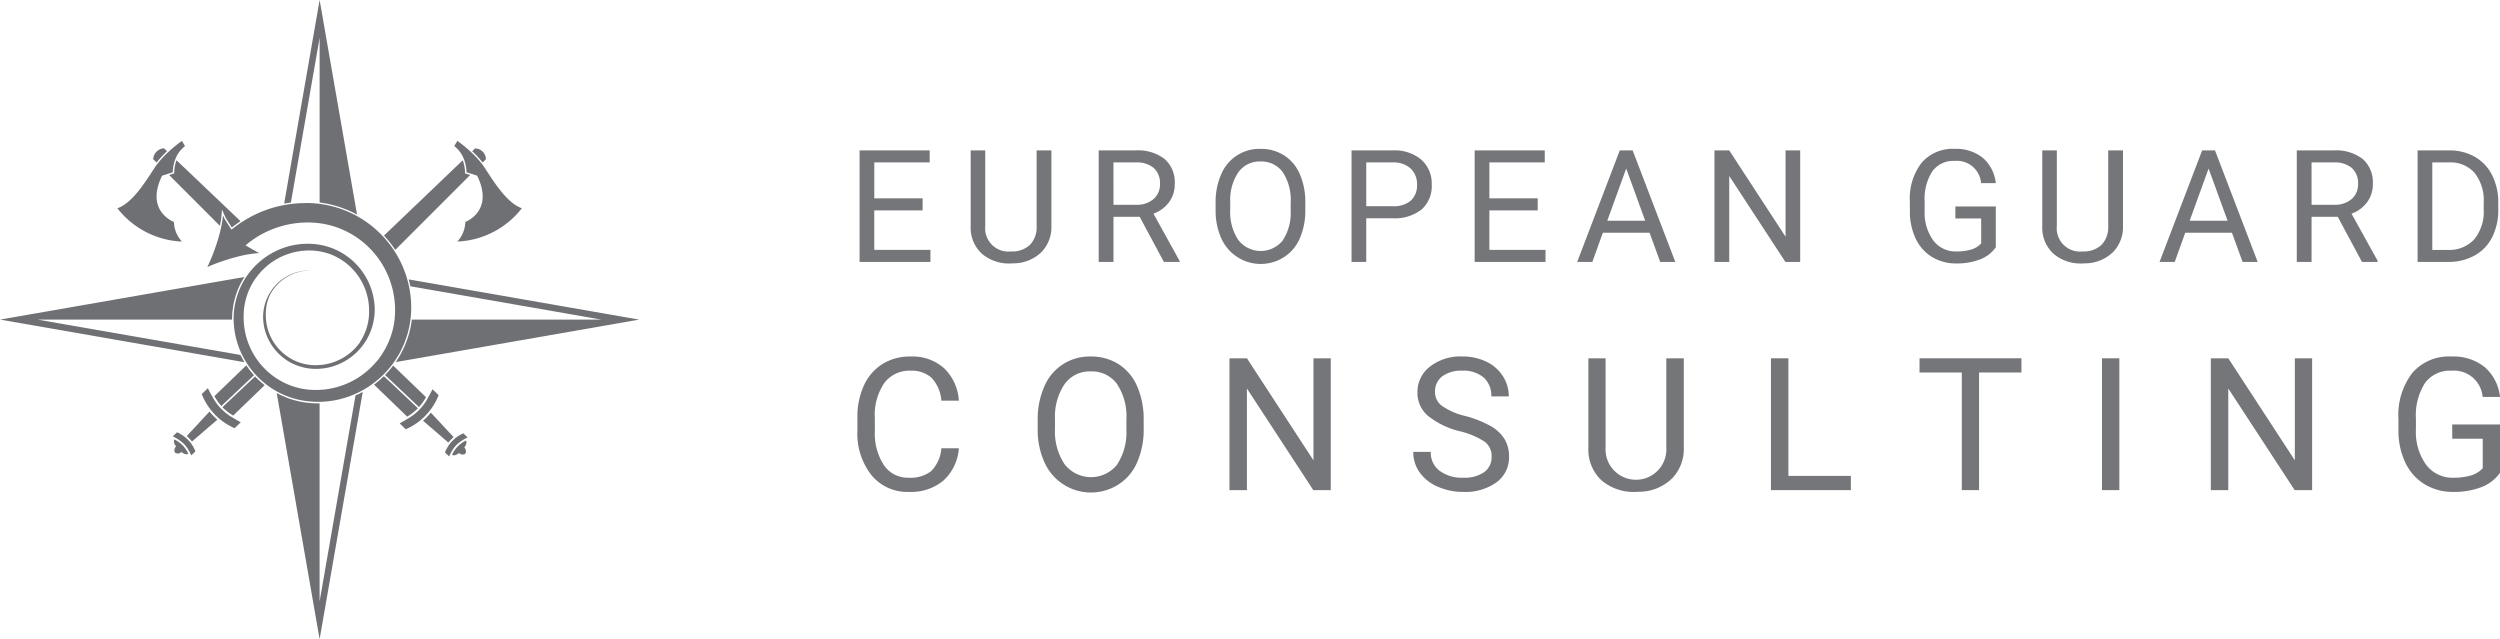 <svg viewBox="0 0 175.299 44.821" xmlns="http://www.w3.org/2000/svg"><g transform="translate(0 -.001)"><path d="m32.678 12.178.29.093-5.253 5.253a7.346 7.346 0 0 0 -.734-.945c-.02-.022-.039-.042-.056-.061l5.522-5.279a2.542 2.542 0 0 1 .16.84l-.002.076z" fill="#6e7074"/><path d="m34.073 11.166-.23.23a7.097 7.097 0 0 0 -.732-.792l.205-.195a.771.771 0 0 1 .757.757z" fill="#6e7074"/><path d="m36.593 14.604a6.072 6.072 0 0 1 -4.391 2.329c-.043 0-.087-.001-.13-.002a2.102 2.102 0 0 0 .558-1.37s2.048-.752.827-3.242l-.407-.131-.34-.109a2.626 2.626 0 0 0 -.181-.919 2.083 2.083 0 0 0 -.679-.918l.221-.362a9.265 9.265 0 0 1 .967.794 7.02 7.02 0 0 1 .734.793c.077.098.149.199.216.302.677 1.034 1.555 2.464 2.605 2.834z" fill="#6e7074"/><path d="m10.981 11.396-.241-.241a.817.817 0 0 1 .757-.757l.216.206a7.015 7.015 0 0 0 -.732.793z" fill="#6e7074"/><path d="m16.864 15.51c-.262.174-.488.348-.607.443-.089-.132-.271-.418-.434-.682l-.038-.087-.004-.008-.001-.001-.052-.118-.162-.363-.033.396a6.653 6.653 0 0 1 -.111.748l-3.567-3.567.29-.093.073-.023-.002-.076a2.56 2.56 0 0 1 .161-.842z" fill="#6e7074"/><path d="m12.297 11.159a2.624 2.624 0 0 0 -.182.921l-.34.109-.407.131c-1.222 2.49.827 3.242.827 3.242a2.102 2.102 0 0 0 .559 1.37c-.044.001-.087.002-.13.002a6.072 6.072 0 0 1 -4.392-2.329c1.05-.37 1.929-1.8 2.605-2.834.067-.103.14-.204.216-.302a6.996 6.996 0 0 1 .735-.794 9.275 9.275 0 0 1 .966-.793l.22.362a2.083 2.083 0 0 0 -.678.916z" fill="#6e7074"/><path d="m18.166 26.675c.133.122.263.233.393.335l-2.21 2.13a3.651 3.651 0 0 1 -.751-.587l2.289-2.158c.092.099.186.192.279.28z" fill="#6e7074"/><path d="m17.588 26.051c.073.09.148.176.222.26l-2.289 2.159a3.829 3.829 0 0 1 -.487-.693l2.239-2.158.021.03.009.014c.089.132.184.262.285.388z" fill="#6e7074"/><path d="m16.88 29.612-.42.405a.03.03 0 0 1 -.021.003 4.256 4.256 0 0 1 -1.047-.649l-.003-.002-.001-.001-.019-.016-.004-.004-.01-.009c-.1-.086-.2-.181-.296-.28-.097-.102-.19-.208-.276-.316l-.007-.009-.013-.017-.001-.001a4.227 4.227 0 0 1 -.612-1.072.032.032 0 0 1 .003-.019l.421-.406.049.095c.066.129.149.288.233.439l.008.013.015.025.002.004a3.635 3.635 0 0 0 1.436 1.49l.003.002.006.004.025.015.014.009c.141.085.286.167.43.248z" fill="#6e7074"/><path d="m15.241 29.427-1.779 1.534a2.278 2.278 0 0 0 -.174-.202 2.242 2.242 0 0 0 -.194-.181l1.598-1.72a4.417 4.417 0 0 0 .548.569z" fill="#6e7074"/><path d="m13.69 31.664-.28.269c-.015-.033-.03-.065-.046-.099a2.453 2.453 0 0 0 -.464-.704 2.825 2.825 0 0 0 -.672-.474c-.037-.02-.074-.04-.11-.06l.282-.271a.041.041 0 0 1 .032-.004 2.443 2.443 0 0 1 .945.747l.001.002.001.001a2.456 2.456 0 0 1 .318.562.043.043 0 0 1 -.006.033z" fill="#6e7074"/><path d="m12.806 31.227a2.141 2.141 0 0 1 .398.591c-.181.118-.437-.089-.44-.091l-.029-.025a.026.026 0 0 0 -.034.001l-.028.027c-.145.14-.366.033-.397.016a.357.357 0 0 1 .03-.397l.028-.027a.026.026 0 0 0 .002-.034l-.023-.031c-.021-.028-.194-.273-.075-.441a2.466 2.466 0 0 1 .569.411z" fill="#6e7074"/><path d="m29.304 28.628a3.658 3.658 0 0 1 -.751.587l-2.328-2.243a6.771 6.771 0 0 0 .693-.594z" fill="#6e7074"/><path d="m29.869 27.852a3.903 3.903 0 0 1 -.488.693l-2.383-2.248q.076-.077.149-.156c.134-.146.263-.299.382-.454.013-.017.027-.035.039-.052z" fill="#6e7074"/><path d="m30.751 27.72a4.204 4.204 0 0 1 -.61 1.07l-.002.003-.013.017-.007.009c-.086.108-.179.214-.276.315-.096.099-.195.194-.296.281l-.01.009-.002.002-.022.019-.003.002a4.246 4.246 0 0 1 -1.047.649.029.029 0 0 1 -.02-.002l-.421-.406.089-.05c.14-.079.285-.161.425-.245l.015-.009.023-.014.008-.005.003-.002a3.643 3.643 0 0 0 1.436-1.49l.002-.004.015-.026.008-.013v-.001c.084-.151.166-.31.233-.438l.049-.096.421.406a.032.032 0 0 1 .003.019z" fill="#6e7074"/><path d="m30.21 28.933 1.598 1.72a2.503 2.503 0 0 0 -.193.181 2.329 2.329 0 0 0 -.174.202l-1.779-1.534a4.452 4.452 0 0 0 .548-.57z" fill="#6e7074"/><path d="m32.786 30.67-.111.06a2.824 2.824 0 0 0 -.672.474 2.453 2.453 0 0 0 -.464.705c-.016.033-.032.068-.046.099l-.28-.27a.043.043 0 0 1 -.006-.033 2.478 2.478 0 0 1 .319-.563l.001-.001a2.461 2.461 0 0 1 .392-.406 2.431 2.431 0 0 1 .553-.342l.009-.002a.042.042 0 0 1 .022.006z" fill="#6e7074"/><path d="m32.596 31.424a.356.356 0 0 1 .03.396.361.361 0 0 1 -.397-.016l-.028-.027a.025.025 0 0 0 -.034-.001l-.03.025c-.003.003-.259.21-.439.091a2.133 2.133 0 0 1 .399-.59 2.45 2.45 0 0 1 .568-.412c.119.169-.054.414-.075.442l-.023.03a.025.025 0 0 0 .003.034z" fill="#6e7074"/><path d="m34.687 20.644-1.816-.316-4.216-.736q.015.055.031.113c.031.116.057.224.08.33l.002.012.006.028 13.398 2.337h-13.295l-.002.013-.002.017-.003.019c-.008.059-.015.12-.024.181-.006.032-.011.063-.017.094l-.017.095-.009.051c-.008.046-.017.093-.03.141l-.025.109-.018.076-.007.03c-.005.022-.01.044-.016.068l-.027.092a6.778 6.778 0 0 1 -.596 1.453c-.017.031-.036.063-.054.094-.086.148-.181.297-.282.445l5.358-.934 8.989-1.567 2.727-.476zm-9.296 6.86-.002.001-.002.001-.271.137-.002.001-.003.001-.095.042-.012.005-.013.006-.063.028-.884 5.07-1.635 9.377v-13.892l-.102.003-.051.001h-.005l-.05-.002-.207-.005-.051-.002-.028-.001-.034-.003h-.004l-.096-.008-.095-.008-.047-.004-.024-.002h-.004l-.003-.001-.025-.004-.06-.008c-.122-.015-.248-.031-.367-.056l-.102-.018-.051-.01-.002-.001-.002-.001-.052-.012-.202-.048c-.052-.013-.102-.028-.15-.042l-.055-.016-.102-.03c-.035-.011-.07-.023-.1-.035-.079-.026-.142-.048-.2-.069l-.002-.001-.002-.001-.192-.078c-.027-.01-.051-.02-.074-.031l-.027-.012-.048-.022-.048-.022-.061-.029c-.043-.019-.088-.04-.131-.063l-.151-.08 3.008 17.258 1.767-10.134h.001l.312-1.787.005-.028.013-.074.928-5.319zm-2.979-5.092v.001h.001v-.001zm2.622-7.373-.538-3.087-.317-1.816-1.767-10.134-2.488 14.275c.04-.007.079-.014.117-.02.099-.017.206-.033.325-.048l.031-.004 2.014-11.552v11.548l.014.003h.001c.131.017.266.035.395.061.15.025.3.061.446.096l.109.026.003.001.003.001.077.022c.066.019.133.038.198.058l.07.02.003.001.003.001.07.024c.044.016.091.032.138.047.224.08.444.168.653.264.127.058.24.114.346.171.033.017.065.035.096.052zm-8.136 9.933-0-0-.008-.015c-.011-.022-.022-.045-.033-.067l-4.389-.765-9.816-1.712h13.62v-.043c0-.056.002-.117.005-.186l.003-.104v-.003l.001-.003v-.005l.002-.03.002-.024.004-.049.008-.096.004-.048v-.002l.001-.002.002-.015c.001-.012.002-.024.004-.036l.028-.214c.004-.031.009-.061.014-.091l.002-.011.003-.015.001-.003.017-.094.019-.102.001-.002.001-.003.06-.254.001-.002.001-.002.014-.052.058-.2.001-.003.001-.002.068-.198a5.088 5.088 0 0 1 .284-.653c.055-.108.118-.218.191-.336h-.001l.015-.022.028-.043.028-.043-6.213 1.083-.788.138-10.134 1.767 10.135 1.768 1.815.316 5.182.904-.028-.046c-.079-.135-.147-.26-.207-.382z" fill="#6e7074"/><path d="m21.418 14.242a8.042 8.042 0 0 0 -1.04.067c-.108.014-.216.029-.32.047-.052.008-.103.017-.154.027h-.001c-.034.006-.068.013-.102.02a8.058 8.058 0 0 0 -1.002.27q-.301.103-.573.221c-.042.017-.084.035-.124.053l-.045.019c-.023.012-.048.021-.072.034l-.002.001c-.03.015-.059.03-.088.043l-.014.007c-.101.05-.201.095-.293.149-.098.054-.192.106-.283.156-.015.009-.028.018-.043.027l-.007.005-.005.003-.002.001c-.068.043-.136.084-.199.125-.032.02-.063.038-.093.058l-.015.009-.01-.009.007.01-.011.008a8.424 8.424 0 0 0 -.686.506h-.001c-.027 0-.508-.78-.508-.78l-.041-.093-.002-.003v-.001l-.055-.123a6.793 6.793 0 0 1 -.126.826q-.034.161-.074.325c-.031.125-.065.249-.1.375v.001a14.098 14.098 0 0 1 -.493 1.417c-.085.207-.172.406-.26.595h-.001c-.014.03-.028.059-.042.088.022-.01.045-.02.069-.03l.007-.003c.034-.015.067-.03.102-.044.222-.094.458-.186.703-.272.337-.12.69-.232 1.043-.326l.016-.005c.073-.019.146-.038.219-.057a7.922 7.922 0 0 1 1.483-.241h.003l-.127-.062s-.838-.472-.838-.484c.078-.064.166-.134.261-.212.055-.04.111-.081.171-.123.03-.022.06-.045.092-.068.03-.021.064-.042.097-.064.034-.022.067-.045.103-.068.034-.022.069-.045.105-.068.017-.009.033-.019.049-.028.016-.01.034-.02.05-.029.031-.018.062-.036.094-.056.012-.006.024-.014.037-.021.078-.048.165-.087.25-.133.043-.022.087-.045.132-.068.045-.02.092-.041.138-.062l.02-.009c.088-.039.179-.078.272-.116.029-.012.059-.023.09-.035.021-.008.043-.015.064-.023q.038-.015.08-.029c.101-.037.207-.071.315-.103h.001c.052-.015.104-.03.158-.045v-.001c.038-.01.076-.02.114-.03.058-.016.118-.03.179-.044l.033-.007c.039-.008.079-.016.119-.025.019-.004.038-.008.058-.012.032-.006.064-.012.096-.017.027-.005.054-.01.08-.013l.019-.004h.003l.016-.003c.027-.005.054-.008.081-.012.04-.007.081-.012.122-.016.033-.005.065-.008.097-.013l.098-.01.023-.002h.004c.03-.004.061-.006.092-.008l.01-.001c.046-.005.092-.008.139-.01l.006-.001.004.001c.056-.004.112-.007.168-.008h.007c.015-.001.031-.001.047-.001.055-.002.112-.003.168-.003.036 0 .073 0 .109.001h.12l.03.002.06.005c.04.002.081.004.122.007.04.003.081.005.12.007.087.012.174.019.265.031h.001c.053.006.106.014.162.024.15.02.3.056.454.088.037.01.075.02.113.03.038.01.077.02.114.03l.059.015.056.018c.038.012.075.024.114.036.077.025.153.052.229.081a5.83 5.83 0 0 1 .682.3c.148.078.293.161.438.251.021.013.041.027.062.04.049.032.098.065.147.098.049.033.097.067.145.103.029.02.057.041.084.062.027.022.055.044.084.066l.005.004h.001l.072.058c.029.024.058.047.086.071.031.026.062.053.092.079.023.021.047.042.071.065.03.027.059.054.089.082.025.022.05.047.074.071q.026.024.052.052c.009.008.017.017.026.025.033.032.064.065.096.097.01.011.021.022.031.034.031.032.061.065.089.098.034.035.066.073.098.11.006.008.013.015.02.024.032.037.064.077.095.115.063.078.123.156.181.238.019.026.037.051.056.078.034.048.067.097.1.147.024.036.047.072.07.109.02.032.039.064.059.095.019.032.038.064.057.097l.001.001c.021.037.041.072.061.109l.007.014q.028.047.052.096a.18.18 0 0 1 .016.031c.017.03.032.062.047.093a.149.149 0 0 1 .011.022c.017.034.034.068.049.103.024.052.049.104.071.157.01.022.02.044.03.066v.001l.009.022q.017.038.032.077l.024.061.001.002c.01.025.02.052.029.079l.03.084c.014.037.028.074.04.113l.005.015.014.043v.001l.019.06c.007.021.013.043.02.064.007.023.014.046.02.069.009.028.016.056.024.084.004.01.005.02.008.03.009.034.018.067.027.102l.012.049c.008.031.015.062.021.093.021.091.039.183.055.275.009.05.018.1.024.149.01.063.02.126.026.19.004.023.008.047.01.07l.005.056c.003.026.005.05.007.075.007.07.012.141.015.211l.001.014.001.017c.002.038.003.077.005.115v.027c.002.029.002.058.002.088.002.077.001.154-.001.23v.046l-.001.021-.006.086c-.003.058-.007.115-.01.172-.001.031-.005.053-.007.079l-.008.074-.003.028v.001l-.014.121c-.008.052-.016.104-.026.157-.009.052-.015.105-.028.157l-.033.156-.016.079-.021.078a5.579 5.579 0 0 1 -.465 1.209 5.428 5.428 0 0 1 -.279.47l-.049.073h-.001c-.015.023-.032.047-.048.071-.035.05-.096.146-.096.146-.066.084-.134.166-.204.246-.011.013-.022.024-.033.036l-.001.001-.015.016-.004.005c-.007.009-.015.017-.022.026-.011.013-.022.025-.033.037l-.001.001c-.055.061-.112.121-.169.179l-.001.001a5.507 5.507 0 0 1 -.429.394l-.001.002c-.024.019-.046.038-.07.057-.035.028-.069.056-.105.082-.065.05-.132.099-.199.146-.052.034-.104.069-.156.104l-.042.028c-.038.026-.079.048-.118.071-.04.023-.079.047-.118.07l-.02.011-.075.04-.057.03-.076.041-.078.037-.156.073c-.053.024-.106.045-.159.068-.054.021-.106.044-.161.063l-.163.059c-.027.01-.055.018-.083.027l-.083.025-.097.03-.069.019-.169.042c-.057.016-.114.026-.171.037l-.171.035-.174.026-.087.012c-.029.005-.058.006-.088.009l-.175.016c-.049.005-.097.005-.147.007h-.001l-.028.001-.088.005-.044.002h-.044l-.177-.002h-.079l-.095-.007-.095-.005-.048-.003-.024-.002-.021-.002c-.111-.014-.221-.022-.339-.044l-.087-.013-.044-.008-.043-.009-.173-.037c-.058-.013-.114-.03-.171-.044l-.086-.022c-.028-.008-.057-.018-.085-.028l-.169-.055-.166-.062c-.056-.02-.11-.046-.164-.068-.055-.025-.11-.046-.163-.073l-.024-.012h-.001l-.079-.04-.056-.028-.023-.013c-.025-.013-.051-.028-.077-.042-.018-.011-.038-.022-.056-.032-.027-.015-.053-.029-.079-.044l-.075-.047c-.046-.029-.094-.056-.139-.086l-.013-.009c-.05-.033-.099-.067-.148-.102l-.001-.001-.009-.007h-.001v-.001c-.141-.102-.278-.213-.41-.329a5.222 5.222 0 0 1 -.45-.458c-.018-.019-.036-.039-.052-.059-.032-.038-.064-.078-.095-.117-.091-.115-.177-.234-.258-.357h-.001l-.037-.058a.273.273 0 0 1 -.019-.03v-.001l-.015-.022a5.648 5.648 0 0 1 -.339-.641 5.563 5.563 0 0 1 -.24-.666l-.006-.018c-.011-.038-.021-.078-.03-.116-.008-.033-.016-.065-.023-.098-.006-.023-.011-.047-.016-.072-.011-.047-.02-.095-.029-.144-.008-.044-.017-.088-.024-.133l-.003-.018c-.006-.037-.011-.073-.016-.11l-.005-.041c-.006-.045-.011-.091-.016-.137-.01-.097-.016-.196-.02-.294l-.001-.008v-.003c-.002-.019-.002-.038-.003-.058-.002-.055-.002-.11-.002-.166 0-.038 0-.077.001-.114v-.108l.002-.021.003-.051.006-.096.003-.049c.001-.016.002-.032.004-.046l.019-.174c.003-.028.007-.058.013-.087l.014-.09.013-.09.02-.087.018-.089.01-.044.011-.044.047-.175.055-.173c.016-.049.034-.098.052-.147l.018-.05c.011-.029.023-.059.036-.088.03-.074.062-.147.096-.219.016-.033.031-.065.048-.098l.007-.015c.014-.028.028-.054.042-.08.038-.073.08-.145.123-.215l.011-.018c.01-.017.02-.034.031-.051a.216.216 0 0 1 .015-.024c.02-.034.043-.067.065-.1l.005-.008.013-.018c.022-.034.046-.067.07-.099.011-.016.023-.032.035-.048l.005-.006h.001l.013-.017c.04-.053.081-.106.125-.157l.001-.001.003-.004c.025-.031.051-.062.076-.092.022-.025.045-.052.069-.078l.006-.007c.022-.022.043-.045.065-.068.036-.039.074-.078.113-.115l.005-.005c.041-.041.084-.081.127-.12.044-.039.088-.079.133-.117l.018-.015c.035-.03.071-.058.108-.087.053-.041.107-.082.162-.121.047-.034.095-.065.143-.097l.011-.007.048-.03h.001c.024-.015.048-.031.073-.046.031-.019.063-.037.094-.056.037-.022.074-.043.111-.063.045-.024.089-.048.135-.071.032-.017.065-.032.097-.046h.001c.02-.01.04-.019.061-.029.035-.016.069-.031.105-.045h.001q.197-.083.401-.148a4.306 4.306 0 0 1 .696-.161l.088-.014c.029-.004.058-.008.088-.01l.177-.017c.059-.005.118-.005.178-.008.03-.002.06-.004.089-.004l.089.001.089.001h.043l.017.001.023.001.188.012.169.019c.028.002.058.007.087.012l.085.015h.002a4.281 4.281 0 0 1 .679.175 4.209 4.209 0 0 1 1.211.675c.043.035.086.071.128.108.022.02.045.04.068.06.015.015.03.028.044.043.022.021.044.042.066.064.029.028.057.056.085.084.028.029.055.058.081.087l.004.004c.021.023.041.045.061.068.026.029.051.058.075.088.033.039.065.08.095.119l.014.018q.05.066.096.133l.004.005c.032.045.063.093.093.14.014.021.027.043.04.065v.001a.208.208 0 0 1 .016.025q.024.041.049.083c.013.022.026.045.037.067.016.027.03.053.044.08.048.091.093.184.134.279a3.959 3.959 0 0 1 .173.484c.015.052.029.104.043.156.029.107.049.217.071.327.007.056.016.11.023.166l.006.041.004.042.009.083c.012.138.019.275.017.413v.017c.002.102-.002.201-.009.303-.003.059-.009.11-.016.163l-.008.079-.006.037c-.003.015-.004.03-.007.044-.014.108-.039.214-.063.319a3.707 3.707 0 0 1 -.205.611 3.949 3.949 0 0 1 -.299.562l-.024.036.012.007-.002.002a3.989 3.989 0 0 1 -.294.364l-.01.012-.007.008-.003.004c-.065.071-.132.138-.201.203-.028.026-.055.05-.083.075l-.001.001a3.824 3.824 0 0 1 -.662.468c-.02.011-.04.023-.061.033a3.735 3.735 0 0 1 -.487.217c-.047.017-.093.036-.141.049-.047.014-.095.028-.142.043-.096.024-.191.051-.288.067-.095.022-.193.033-.29.047-.034.003-.066.006-.1.009-.024.003-.05.005-.075.006-.038.004-.077.006-.115.007-.045.003-.09.004-.134.004-.052 0-.103-.001-.154-.001-.048-.003-.096-.006-.144-.008-.051-.002-.095-.009-.142-.014a3.583 3.583 0 0 1 -.548-.108 3.755 3.755 0 0 1 -.386-.136c-.03-.012-.06-.026-.089-.038l-.039-.017a3.56 3.56 0 0 1 -.692-.43l-.006-.004c-.063-.051-.124-.103-.182-.157a3.387 3.387 0 0 1 -.352-.374c-.048-.057-.093-.118-.137-.179l-.015-.021c-.024-.034-.046-.069-.07-.104l-.034-.052-.032-.053a3.412 3.412 0 0 1 -.28-.586q-.056-.148-.096-.296a3.455 3.455 0 0 1 -.11-.62c-.003-.028-.005-.056-.007-.084a3.262 3.262 0 0 1 -.005-.331c-.001.017-.002.035-.002.052a3.242 3.242 0 0 1 .096-.817 3.201 3.201 0 0 1 .183-.526l.005-.009c.006-.012.012-.022.018-.035.023-.044.049-.089.075-.132l.016-.028c.018-.03.037-.059.056-.087.014-.021.029-.042.043-.063.05-.073.103-.143.158-.209.017-.022.037-.044.054-.066.019-.021.038-.042.057-.063.037-.041.075-.081.115-.118.066-.065.132-.126.199-.183a3.209 3.209 0 0 1 .571-.379c.029-.015.058-.029.087-.042.02-.011.041-.02.061-.03l.016-.007.038-.017a.367.367 0 0 1 .039-.016l.048-.02c.016-.008.032-.013.047-.019l.037-.014c.024-.01.048-.017.072-.025.027-.009.054-.018.08-.026.04-.013.078-.023.116-.034l.036-.009.016-.004.057-.014c.031-.008.061-.014.091-.02.06-.012.116-.021.17-.029.039-.006.077-.01.113-.014.109-.012.198-.016.269-.018l.059-.001c.035 0 .064.001.085.001h.048s-.016 0-.048-.002c-.029 0-.07-.003-.123-.003h-.02a3.231 3.231 0 0 0 -.555.05c-.027.005-.053.01-.081.016l-.068.014c-.025.006-.052.012-.078.019-.028.006-.055.014-.082.022-.029.008-.059.017-.09.027-.027.008-.053.017-.08.028-.012.004-.023.007-.035.012h-.001a3.212 3.212 0 0 0 -.339.143c-.024.012-.05.026-.074.038l-.076.041-.064.036c-.082.048-.165.102-.247.162-.025.017-.049.036-.073.054-.02.015-.038.03-.057.044l-.014.012-.007.006h-.001c-.022.018-.045.037-.067.058-.022.018-.044.037-.065.057l-.001.001c-.039.035-.078.072-.115.11l-.038.038c-.013.015-.027.029-.041.044l-.009.01c-.008.008-.015.016-.022.024a3.187 3.187 0 0 0 -.27.342c-.023.033-.045.065-.065.099l-.011.017h-.001l-.003.005c-.025.041-.051.083-.076.125a3.23 3.23 0 0 0 -.304.738 3.374 3.374 0 0 0 -.119.9l.004.105.003.045c0 .014.001.028.002.041l.002.024c.002.03.004.059.008.089.004.034.007.068.012.102s.009.068.014.102c.011.068.024.136.038.204.008.035.016.069.024.105.017.066.036.132.057.198.01.034.021.066.033.099.011.033.023.065.036.098.009.025.018.049.028.074l.005.01.009.023a.443.443 0 0 0 .017.043l.009.022c.01.023.02.047.031.07l.004.007.008.016.002.005.001.001.009.019c.016.037.035.074.054.11.023.044.046.088.071.131l.032.056.035.056c.023.037.045.075.07.11l.02.029v.001c.043.063.086.124.135.185a3.585 3.585 0 0 0 .361.401c.067.065.139.129.212.189.028.023.055.045.083.066q.038.028.077.058l.008.006.038.028a.412.412 0 0 0 .039.027c.03.021.06.041.09.061.036.023.072.046.109.068l.023.013q.04.024.08.046c.017.01.034.02.053.029.034.018.068.036.103.054.018.008.036.017.054.024.038.018.077.036.116.052h.001l.006.003c.053.022.107.044.161.064l.019.008.067.024.007.002q.059.02.119.038h.001c.044.014.089.027.135.039.043.012.086.022.129.032l.014.003.004.001.007.002.005.001c.044.01.089.019.135.027.049.009.099.017.15.024.05.006.103.014.15.018.05.004.1.008.15.012.075.002.152.006.229.006.026 0 .052-.001.078-.002.03 0 .06-.001.091-.003.039-.001.078-.004.118-.006l.125-.011c.094-.011.19-.022.285-.039.104-.017.207-.042.309-.066.052-.015.103-.028.154-.043.052-.014.102-.033.152-.049a4.067 4.067 0 0 0 .595-.256l.005-.003c.045-.023.09-.049.134-.074l.008-.006.022-.013c.039-.022.076-.045.115-.07.042-.027.083-.054.124-.082.01-.006.019-.013.028-.02.036-.025.072-.05.107-.076l.028-.022c.029-.021.056-.043.083-.065.046-.036.091-.074.136-.114h.001l.053-.047c.033-.029.065-.058.096-.089.041-.039.08-.079.119-.12.033-.035.065-.07.098-.107l.033-.037.009-.011.006-.007.024-.028c.018-.022.035-.044.054-.066.03-.036.059-.074.088-.112.013-.017.024-.034.037-.05l.009-.012c.009-.013.018-.024.026-.037.016-.021.03-.042.045-.064a4.179 4.179 0 0 0 .342-.605 4.104 4.104 0 0 0 .239-.662c.029-.115.057-.231.077-.348l.006-.034.01-.056.012-.09c.008-.06.016-.123.02-.179l.007-.086.004-.043.002-.027v-.023c.002-.061.004-.122.006-.183l-.002-.099c-.001-.033-.001-.066-.002-.099l-.007-.091-.007-.09-.003-.045-.006-.045c-.007-.061-.014-.121-.022-.182-.021-.121-.04-.241-.069-.361-.013-.055-.027-.109-.041-.164-.013-.05-.027-.1-.042-.15l-.004-.013-.016-.052c-.008-.022-.015-.043-.022-.066-.029-.088-.062-.175-.097-.262-.023-.056-.047-.112-.072-.167l-.004-.007c-.024-.054-.048-.107-.075-.158-.022-.045-.045-.089-.069-.134l-.001-.001-.007-.012c-.01-.019-.021-.039-.032-.058-.025-.045-.051-.089-.078-.133l-.041-.066c-.029-.046-.06-.093-.091-.138-.043-.063-.088-.125-.133-.185-.031-.042-.064-.083-.096-.123v-.001a4.759 4.759 0 0 0 -.402-.435c-.04-.039-.081-.078-.123-.116-.034-.03-.068-.06-.103-.089a4.716 4.716 0 0 0 -1.337-.785 4.814 4.814 0 0 0 -.759-.215l-.096-.018h-.002c-.033-.005-.065-.013-.098-.016-.068-.008-.136-.017-.203-.027l-.188-.015-.024-.002-.031-.003-.049-.001-.098-.003-.1-.004-.02-.001c-.026 0-.053.002-.08.002-.065.003-.132.003-.198.005l-.199.015c-.033.002-.066.006-.099.01l-.099.012q-.201.026-.401.066c-.053.011-.106.023-.159.036l-.036.009c-.064.016-.128.034-.192.053-.099.029-.198.062-.295.096-.113.04-.225.084-.335.132v.001l-.067.03c-.02.008-.039.017-.058.027l-.038.018-.001.001c-.02.009-.04.019-.06.03a5.551 5.551 0 0 0 -.606.354q-.184.125-.358.267l-.001.002c-.019.015-.037.031-.056.047l-.001.001a5.232 5.232 0 0 0 -.474.448c-.012.014-.024.028-.037.041-.086.094-.168.191-.246.291-.036.045-.071.09-.105.137-.042.057-.083.114-.121.172l-.001.001c-.008.011-.015.022-.022.033-.03.044-.059.09-.087.136h-.001c-.07.113-.137.227-.197.346a5.037 5.037 0 0 0 -.279.641l-.067.197-.058.2-.014.05-.06.253-.019.102-.018.103-.002.006c-.006.033-.011.065-.015.098l-.028.213c-.003.018-.004.035-.006.05l-.004.048-.008.097-.004.048-.002.024-.002.035-.003.104c-.003.061-.005.122-.005.183v.043h.002a5.916 5.916 0 0 0 .18 1.353 6.398 6.398 0 0 0 .263.792c.051.12.105.238.163.354l.001.001c.064.133.136.263.21.391q.037.061.075.121h.001c.026.042.053.083.08.124.013.019.027.039.04.059v.001c.088.132.182.258.28.382q.106.129.217.253c.026.028.051.056.077.084.088.095.18.187.274.275q.192.177.397.339c.083.064.167.127.252.187.056.041.116.078.173.116l.088.057c.03.019.06.035.09.054.016.01.034.02.05.029h.001c.03.018.06.037.091.054l.002.001c.012.008.023.015.036.021l.185.096c.061.034.125.06.189.09.032.014.063.029.094.043.032.014.063.029.096.04l.194.079c.065.023.131.046.197.068.033.012.065.024.098.034l.1.029c.067.019.133.04.2.056l.203.048.051.012.051.01.102.018c.134.028.279.044.421.063l.026.004.025.002.047.004.095.008.096.007c.013.001.004.001.035.003l.025.001.051.002.206.006.051.002.051-.001.103-.003h.001c.07 0 .185-.004.255-.009l.155-.011c.034-.003.068-.005.102-.008l.102-.012.203-.025c.024-.004.049-.008.074-.013.042-.006.085-.014.128-.021.067-.012.135-.023.2-.038l.199-.046c.033-.006.066-.016.098-.026l.098-.027.124-.035c.024-.007.048-.014.071-.022l.192-.065c.065-.02.129-.045.191-.07.063-.025.126-.048.189-.075l.158-.071.001-.001.027-.011.093-.041.271-.137c.039-.021.077-.043.116-.066l.001-.001a.2.2 0 0 0 .021-.011c.012-.007.024-.015.037-.021.118-.064.23-.139.343-.211q.149-.099.292-.205a6.626 6.626 0 0 0 .693-.592c.027-.027.054-.053.081-.08q.075-.076.148-.155c.132-.144.258-.293.376-.447.015-.02.031-.04.046-.061.038-.049.074-.099.11-.15v-.001c.12-.169.233-.342.336-.52.018-.031.036-.062.054-.093a6.703 6.703 0 0 0 .587-1.431l.027-.092c.008-.031.014-.062.022-.093.014-.062.029-.124.043-.186.017-.062.025-.124.038-.187.011-.063.022-.124.034-.188.01-.064.018-.13.026-.195l.002-.017.011-.08c.004-.032.009-.067.01-.094.006-.058.01-.116.015-.173l.006-.086.002-.022a.308.308 0 0 0 .002-.036l.002-.046q.007-.16.007-.32a7.407 7.407 0 0 0 -.085-1.078c-.022-.141-.047-.281-.078-.419v-.002c-.023-.109-.05-.218-.078-.325-.014-.053-.029-.106-.044-.158v-.001c-.057-.2-.122-.395-.196-.588-.078-.203-.163-.402-.257-.595-.034-.071-.069-.14-.106-.21-.063-.12-.129-.238-.198-.353q-.07-.117-.144-.23a7.223 7.223 0 0 0 -.735-.95c-.018-.019-.036-.039-.055-.059-.033-.036-.067-.071-.101-.107a7.295 7.295 0 0 0 -.597-.552c-.037-.03-.074-.06-.11-.089a7.274 7.274 0 0 0 -.986-.662l-.001-.001c-.019-.011-.037-.022-.056-.032-.037-.02-.073-.04-.11-.059-.113-.06-.226-.115-.341-.168-.214-.097-.43-.184-.645-.261-.046-.015-.093-.031-.138-.047l-.068-.023-.07-.02c-.093-.028-.185-.054-.276-.081-.185-.043-.367-.091-.55-.121-.126-.025-.258-.043-.39-.06h-.001l-.026-.004c-.048-.007-.095-.012-.141-.018-.085-.007-.163-.014-.244-.02l-.06-.006-.03-.002-.015-.002-.032-.002c-.044-.001-.088-.003-.131-.004q-.158-.006-.313-.006z" fill="#6e7074"/><g fill="#74767a"><path d="m64.693 14.752h-3.389v2.771h3.937v.843h-4.968v-7.82h4.915v.843h-3.883v2.519h3.389z"/><path d="m73.724 10.547v5.317a2.494 2.494 0 0 1 -.695 1.81 2.803 2.803 0 0 1 -1.872.79l-.274.011a2.927 2.927 0 0 1 -2.046-.693 2.479 2.479 0 0 1 -.773-1.907v-5.328h1.021v5.296a1.631 1.631 0 0 0 1.799 1.789 1.809 1.809 0 0 0 1.34-.467 1.786 1.786 0 0 0 .464-1.316v-5.301z"/><path d="m79.914 15.203h-1.837v3.164h-1.037v-7.82h2.589a3.066 3.066 0 0 1 2.033.602 2.165 2.165 0 0 1 .711 1.751 2.103 2.103 0 0 1 -.395 1.273 2.353 2.353 0 0 1 -1.098.811l1.837 3.319v.064h-1.106zm-1.837-.843h1.584a1.787 1.787 0 0 0 1.222-.398 1.347 1.347 0 0 0 .454-1.066 1.416 1.416 0 0 0 -.433-1.113 1.829 1.829 0 0 0 -1.249-.393h-1.579z"/><path d="m91.528 14.709a4.84 4.84 0 0 1 -.387 2.006 2.93 2.93 0 0 1 -1.096 1.308 3.025 3.025 0 0 1 -4.402-1.297 4.653 4.653 0 0 1 -.405-1.947v-.564a4.783 4.783 0 0 1 .392-1.993 2.898 2.898 0 0 1 2.75-1.783 3.029 3.029 0 0 1 1.657.454 2.921 2.921 0 0 1 1.104 1.315 4.864 4.864 0 0 1 .387 2.006zm-1.026-.505a3.507 3.507 0 0 0 -.559-2.135 1.843 1.843 0 0 0 -1.563-.744 1.822 1.822 0 0 0 -1.539.744 3.433 3.433 0 0 0 -.578 2.065v.575a3.509 3.509 0 0 0 .567 2.119 1.985 1.985 0 0 0 3.107.043 3.49 3.49 0 0 0 .564-2.086z"/><path d="m95.8 15.305v3.062h-1.031v-7.82h2.884a2.898 2.898 0 0 1 2.012.655 2.223 2.223 0 0 1 .728 1.735 2.191 2.191 0 0 1 -.712 1.753 3.025 3.025 0 0 1 -2.038.615zm0-.843h1.853a1.852 1.852 0 0 0 1.268-.39 1.426 1.426 0 0 0 .44-1.127 1.474 1.474 0 0 0 -.44-1.119 1.735 1.735 0 0 0 -1.208-.436h-1.912z"/><path d="m107.823 14.752h-3.389v2.771h3.937v.843h-4.968v-7.82h4.915v.843h-3.883v2.519h3.389z"/><path d="m115.667 16.321h-3.276l-.736 2.046h-1.063l2.986-7.82h.902l2.992 7.82h-1.058zm-2.965-.843h2.659l-1.332-3.658z"/><path d="m126.228 18.367h-1.037l-3.937-6.026v6.026h-1.037v-7.82h1.037l3.948 6.053v-6.053h1.026z"/><path d="m139.945 17.341a2.38 2.38 0 0 1 -1.109.851 4.467 4.467 0 0 1 -1.657.282 3.215 3.215 0 0 1 -1.697-.448 2.993 2.993 0 0 1 -1.147-1.276 4.412 4.412 0 0 1 -.416-1.917v-.682a4.114 4.114 0 0 1 .824-2.739 2.874 2.874 0 0 1 2.318-.972 2.965 2.965 0 0 1 1.971.626 2.725 2.725 0 0 1 .913 1.775h-1.031a1.705 1.705 0 0 0 -1.848-1.558 1.826 1.826 0 0 0 -1.571.729 3.557 3.557 0 0 0 -.54 2.11v.64a3.334 3.334 0 0 0 .602 2.094 1.949 1.949 0 0 0 1.627.777 3.606 3.606 0 0 0 1.015-.128 1.572 1.572 0 0 0 .72-.434v-1.752h-1.81v-.843h2.836z"/><path d="m148.863 10.547v5.317a2.494 2.494 0 0 1 -.695 1.81 2.803 2.803 0 0 1 -1.872.79l-.274.011a2.927 2.927 0 0 1 -2.046-.693 2.479 2.479 0 0 1 -.773-1.907v-5.328h1.021v5.296a1.631 1.631 0 0 0 1.799 1.789 1.809 1.809 0 0 0 1.34-.467 1.786 1.786 0 0 0 .464-1.316v-5.301z"/><path d="m156.503 16.321h-3.276l-.736 2.046h-1.064l2.986-7.82h.902l2.992 7.82h-1.058zm-2.965-.843h2.659l-1.332-3.658z"/><path d="m163.923 15.203h-1.837v3.164h-1.037v-7.82h2.589a3.066 3.066 0 0 1 2.033.602 2.165 2.165 0 0 1 .711 1.751 2.103 2.103 0 0 1 -.395 1.273 2.353 2.353 0 0 1 -1.098.811l1.837 3.319v.064h-1.106zm-1.837-.843h1.584a1.787 1.787 0 0 0 1.222-.398 1.347 1.347 0 0 0 .454-1.066 1.416 1.416 0 0 0 -.433-1.113 1.829 1.829 0 0 0 -1.249-.393h-1.579z"/><path d="m169.521 18.367v-7.82h2.208a3.554 3.554 0 0 1 1.805.451 3.046 3.046 0 0 1 1.211 1.284 4.171 4.171 0 0 1 .433 1.912v.5a4.199 4.199 0 0 1 -.427 1.939 3.007 3.007 0 0 1 -1.22 1.278 3.779 3.779 0 0 1 -1.845.457zm1.031-6.977v6.134h1.085a2.361 2.361 0 0 0 1.856-.742 3.067 3.067 0 0 0 .663-2.113v-.457a3.112 3.112 0 0 0 -.626-2.072 2.227 2.227 0 0 0 -1.775-.75z"/><path d="m67.236 31.434a3.4 3.4 0 0 1 -1.082 2.263 3.547 3.547 0 0 1 -2.422.797 3.258 3.258 0 0 1 -2.625-1.174 4.726 4.726 0 0 1 -.987-3.142v-.889a5.262 5.262 0 0 1 .46-2.266 3.437 3.437 0 0 1 1.304-1.501 3.636 3.636 0 0 1 1.955-.523 3.338 3.338 0 0 1 2.361.822 3.44 3.44 0 0 1 1.035 2.275h-1.225a2.656 2.656 0 0 0 -.689-1.604 2.083 2.083 0 0 0 -1.482-.497 2.181 2.181 0 0 0 -1.832.864 3.968 3.968 0 0 0 -.663 2.458v.896a4.079 4.079 0 0 0 .628 2.396 2.031 2.031 0 0 0 1.758.889 2.345 2.345 0 0 0 1.559-.46 2.556 2.556 0 0 0 .72-1.603z"/><path d="m80.195 30.044a5.715 5.715 0 0 1 -.457 2.371 3.461 3.461 0 0 1 -1.295 1.546 3.572 3.572 0 0 1 -5.202-1.533 5.474 5.474 0 0 1 -.479-2.301v-.666a5.646 5.646 0 0 1 .463-2.355 3.429 3.429 0 0 1 3.25-2.107 3.586 3.586 0 0 1 1.958.536 3.458 3.458 0 0 1 1.304 1.556 5.742 5.742 0 0 1 .457 2.371zm-1.212-.597a4.143 4.143 0 0 0 -.66-2.523 2.176 2.176 0 0 0 -1.847-.879 2.154 2.154 0 0 0 -1.819.879 4.06 4.06 0 0 0 -.682 2.44v.679a4.152 4.152 0 0 0 .669 2.504 2.347 2.347 0 0 0 3.672.051 4.128 4.128 0 0 0 .666-2.466z"/><path d="m93.312 34.367h-1.225l-4.653-7.122v7.122h-1.225v-9.242h1.225l4.666 7.154v-7.154h1.212z"/><path d="m102.386 30.247a5.726 5.726 0 0 1 -2.282-1.108 2.117 2.117 0 0 1 -.714-1.622 2.236 2.236 0 0 1 .873-1.806 3.47 3.47 0 0 1 2.269-.714 3.783 3.783 0 0 1 1.698.368 2.788 2.788 0 0 1 1.155 1.016 2.593 2.593 0 0 1 .41 1.416h-1.225a1.69 1.69 0 0 0 -.533-1.322 2.167 2.167 0 0 0 -1.504-.481 2.217 2.217 0 0 0 -1.406.397 1.325 1.325 0 0 0 -.505 1.103 1.193 1.193 0 0 0 .479.958 4.702 4.702 0 0 0 1.631.715 7.541 7.541 0 0 1 1.803.715 2.723 2.723 0 0 1 .965.911 2.321 2.321 0 0 1 .314 1.225 2.16 2.16 0 0 1 -.876 1.8 3.738 3.738 0 0 1 -2.342.676 4.34 4.34 0 0 1 -1.777-.365 2.991 2.991 0 0 1 -1.273-1 2.443 2.443 0 0 1 -.447-1.441h1.225a1.592 1.592 0 0 0 .619 1.323 2.604 2.604 0 0 0 1.654.486 2.397 2.397 0 0 0 1.479-.394 1.278 1.278 0 0 0 .514-1.073 1.256 1.256 0 0 0 -.476-1.051 5.503 5.503 0 0 0 -1.726-.733z"/><path d="m118.067 25.125v6.284a2.948 2.948 0 0 1 -.822 2.139 3.312 3.312 0 0 1 -2.212.933l-.324.013a3.46 3.46 0 0 1 -2.418-.819 2.927 2.927 0 0 1 -.914-2.253v-6.297h1.206v6.259a2.133 2.133 0 1 0 4.259.006v-6.265z"/><path d="m125.402 33.37h4.38v.997h-5.605v-9.242h1.225z"/><path d="m141.743 26.121h-2.971v8.246h-1.212v-8.246h-2.964v-.997h7.147z"/><path d="m148.608 34.367h-1.219v-9.242h1.219z"/><path d="m162.125 34.367h-1.225l-4.653-7.122v7.122h-1.225v-9.242h1.225l4.666 7.154v-7.154h1.212z"/><path d="m175.299 33.155a2.817 2.817 0 0 1 -1.311 1.006 5.308 5.308 0 0 1 -1.958.333 3.796 3.796 0 0 1 -2.006-.53 3.526 3.526 0 0 1 -1.355-1.507 5.201 5.201 0 0 1 -.492-2.266v-.806a4.859 4.859 0 0 1 .975-3.237 3.394 3.394 0 0 1 2.739-1.149 3.509 3.509 0 0 1 2.33.739 3.222 3.222 0 0 1 1.079 2.098h-1.219a2.015 2.015 0 0 0 -2.184-1.841 2.157 2.157 0 0 0 -1.856.861 4.202 4.202 0 0 0 -.638 2.494v.756a3.938 3.938 0 0 0 .711 2.475 2.305 2.305 0 0 0 1.923.918 4.258 4.258 0 0 0 1.2-.152 1.856 1.856 0 0 0 .851-.513v-2.071h-2.139v-.997h3.352z"/></g></g></svg>
